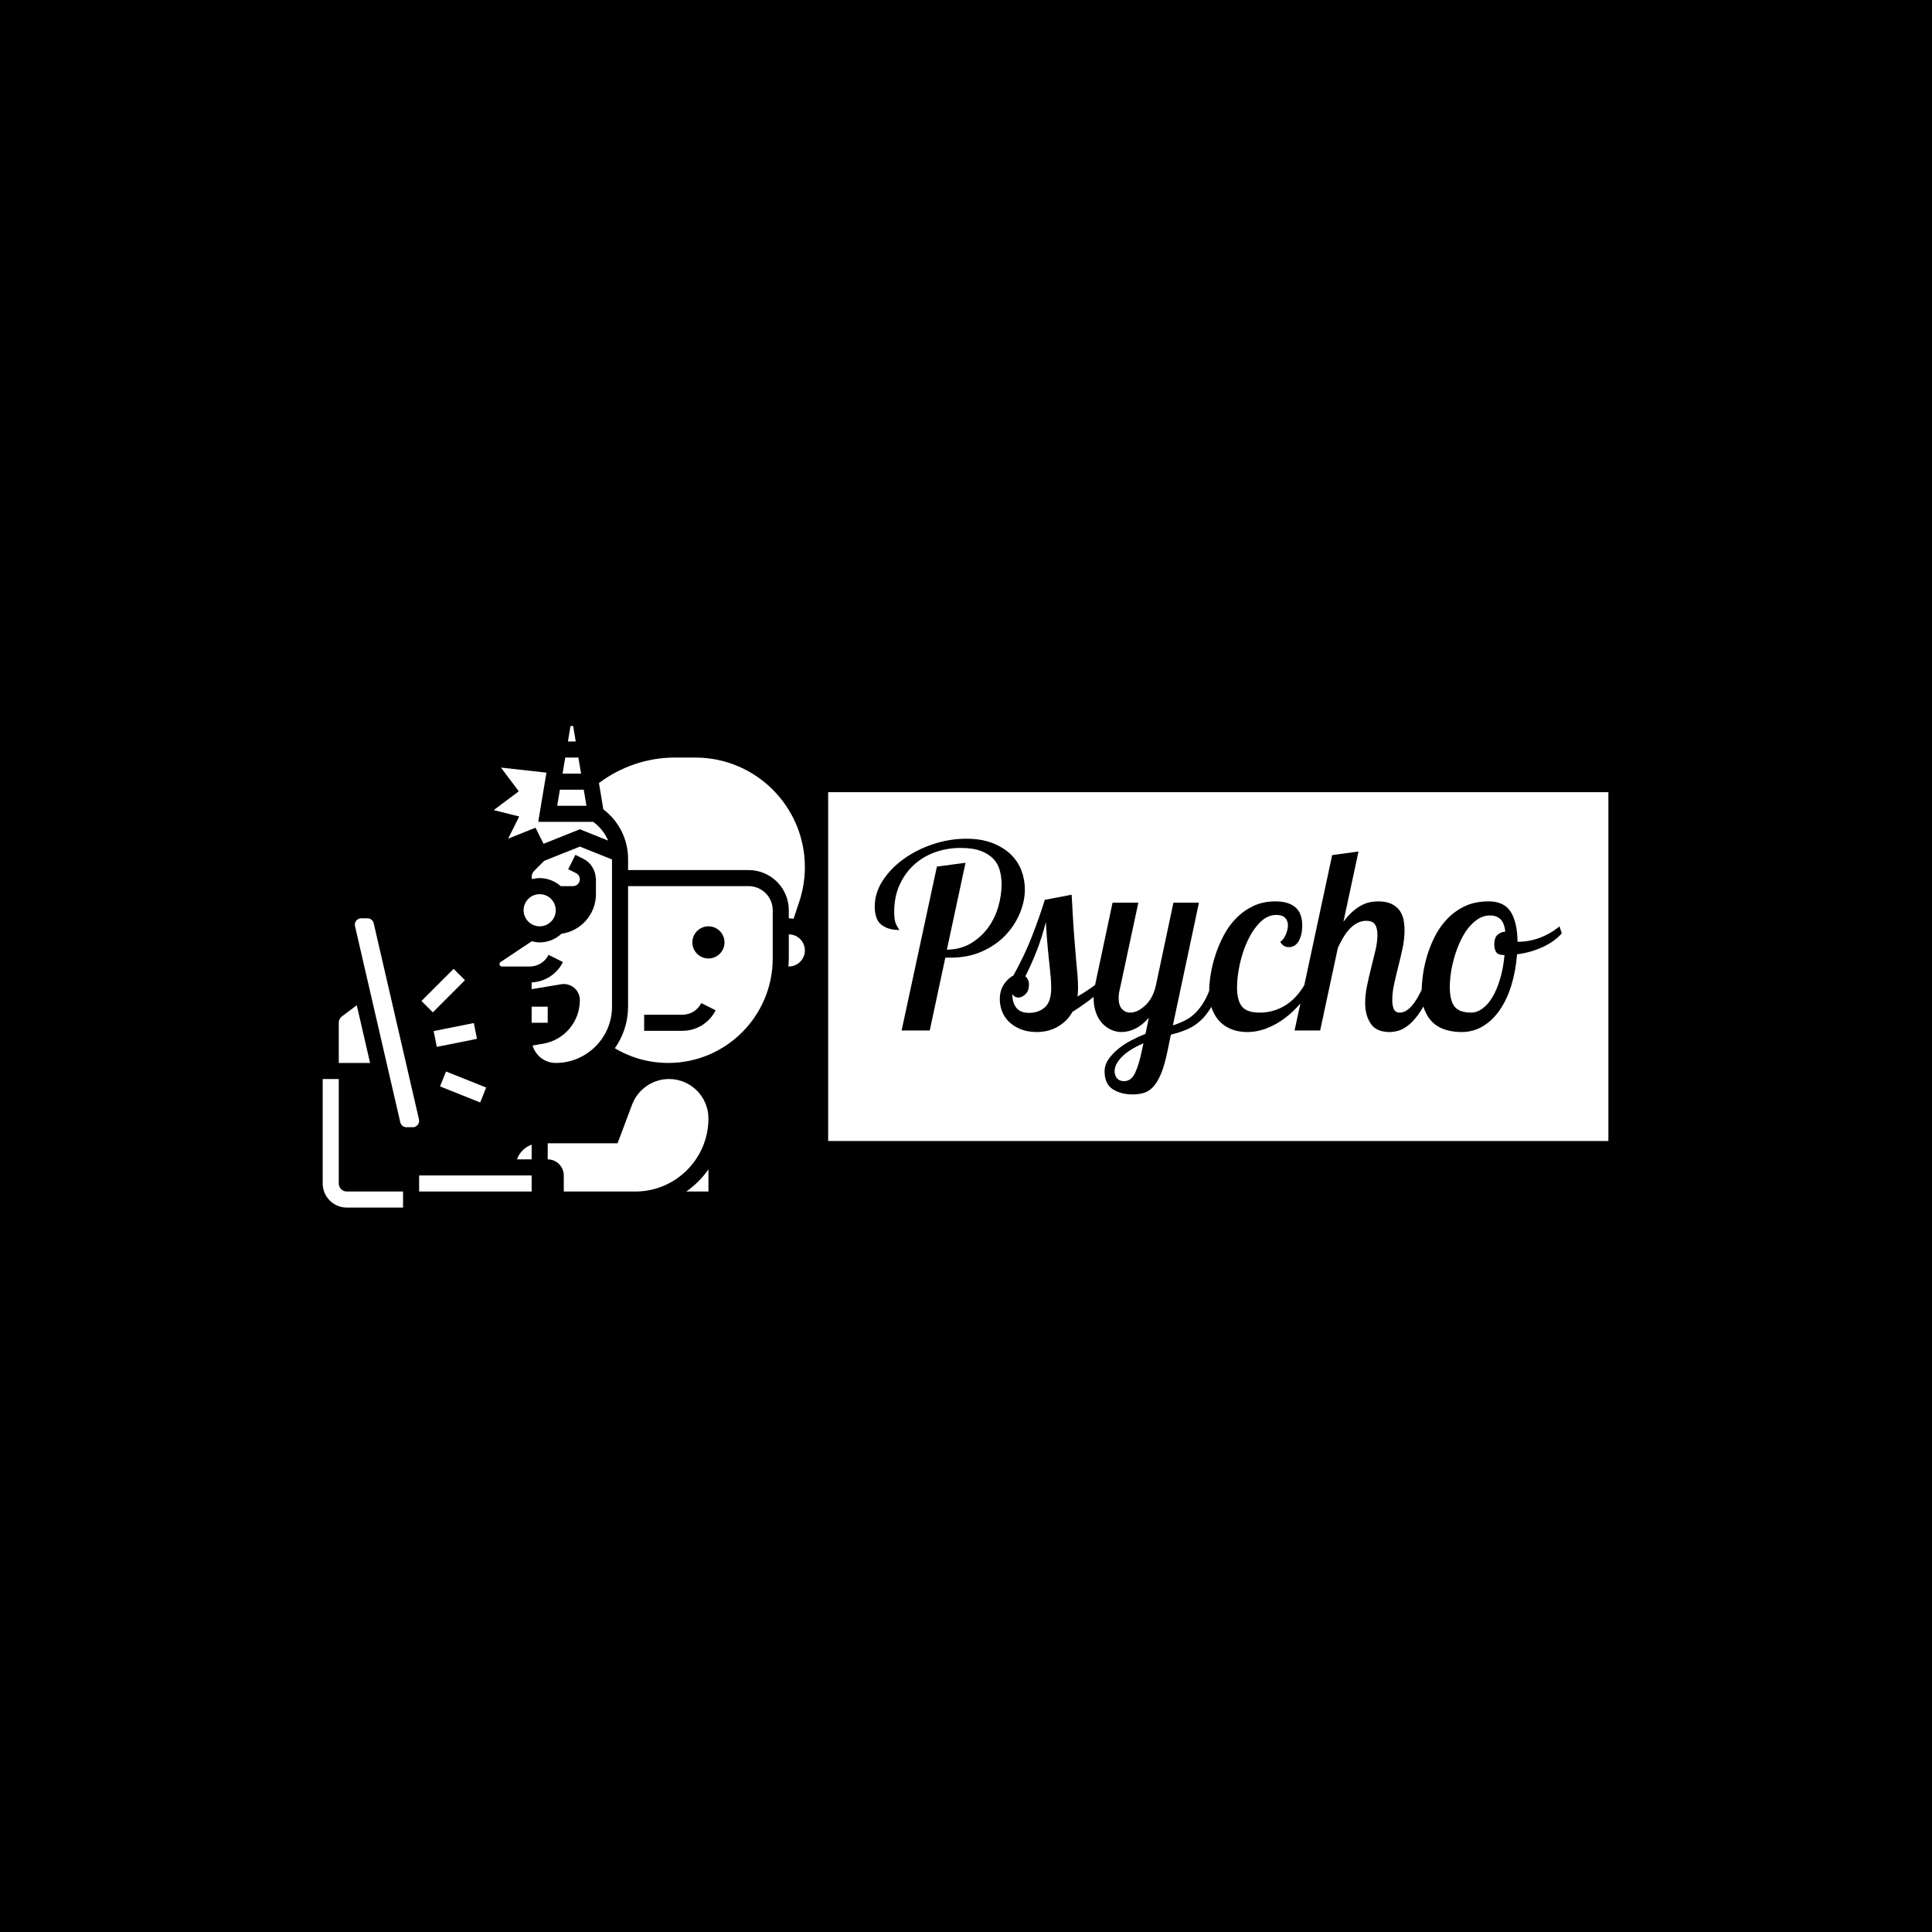 <svg xmlns="http://www.w3.org/2000/svg" version="1.1" xmlns:xlink="http://www.w3.org/1999/xlink" xmlns:svgjs="http://svgjs.dev/svgjs" width="1500" height="1500" viewBox="0 0 1500 1500"><rect width="1500" height="1500" fill="#000000"></rect><g transform="matrix(0.667,0,0,0.667,249.394,563.694)"><svg viewBox="0 0 396 148" data-background-color="#000000" preserveAspectRatio="xMidYMid meet" height="560" width="1500" xmlns="http://www.w3.org/2000/svg" xmlns:xlink="http://www.w3.org/1999/xlink"><g id="tight-bounds" transform="matrix(1,0,0,1,0.24,-0.143)"><svg viewBox="0 0 395.52 148.286" height="148.286" width="395.52"><g><svg viewBox="0 0 651.755 244.352" height="148.286" width="395.52"><g transform="matrix(1,0,0,1,256.235,33.755)"><svg viewBox="0 0 395.52 176.841" height="176.841" width="395.52"><g id="textblocktransform"><svg viewBox="0 0 395.52 176.841" height="176.841" width="395.52" id="textblock"><g><svg viewBox="0 0 395.52 176.841" height="176.841" width="395.52"><rect width="395.52" height="176.841" x="0" y="0" opacity="1" fill="#ffffff" data-fill-palette-color="tertiary"></rect><g transform="matrix(1,0,0,1,23.608,23.608)"><svg width="348.305" viewBox="2.8 -37.5 134.34 50" height="129.626" data-palette-color="#463b84"><path d="M14.95-32.05L20.55-32.8 16.9-15.8Q19.6-15.85 21.6-17.05 23.6-18.25 24.95-20.1 26.3-21.95 26.95-24.2 27.6-26.45 27.6-28.6L27.6-28.6Q27.6-30 27.25-31.3 26.9-32.6 25.98-33.58 25.05-34.55 23.5-35.13 21.95-35.7 19.55-35.7L19.55-35.7Q17-35.7 14.65-34.88 12.3-34.05 10.53-32.45 8.75-30.85 7.68-28.53 6.6-26.2 6.6-23.15L6.6-23.15Q6.6-21.5 7-20.7 7.4-19.9 7.65-19.65L7.65-19.65Q5.4-19.65 4.1-20.68 2.8-21.7 2.8-24.25L2.8-24.25Q2.8-26.9 4.35-29.3 5.9-31.7 8.43-33.52 10.95-35.35 14.18-36.43 17.4-37.5 20.7-37.5L20.7-37.5Q23.6-37.5 25.75-36.68 27.9-35.85 29.33-34.5 30.75-33.15 31.45-31.35 32.15-29.55 32.15-27.6L32.15-27.6Q32.15-25.25 31.15-22.88 30.15-20.5 28.3-18.57 26.45-16.65 23.75-15.45 21.05-14.25 17.7-14.25L17.7-14.25 16.6-14.25 13.55 0 8.05 0 14.95-32.05ZM45.95-8.95L48.05-8.95Q46.35-7.1 44.67-5.85 43-4.6 41.45-3.65L41.45-3.65Q40.85-2.55 40.02-1.8 39.2-1.05 38.27-0.58 37.35-0.1 36.37 0.1 35.4 0.3 34.55 0.3L34.55 0.3Q32.65 0.3 31.27-0.28 29.9-0.85 29-1.75 28.1-2.65 27.67-3.8 27.25-4.95 27.25-6.1L27.25-6.1Q27.25-7.85 28.07-9.05 28.9-10.25 29.9-10.75L29.9-10.75Q32-14.5 33.45-18.18 34.9-21.85 36.05-25.55L36.05-25.55 41.3-26.55Q41.55-21.75 41.77-18.75 42-15.75 42.17-13.85 42.35-11.95 42.45-10.78 42.55-9.6 42.55-8.35L42.55-8.35Q42.55-7.9 42.52-7.48 42.5-7.05 42.45-6.65L42.45-6.65Q43.4-7.2 44.3-7.8 45.2-8.4 45.95-8.95L45.95-8.95ZM37.3-8.3L37.3-8.3Q37.3-9.35 37.22-10.25 37.15-11.15 37-12.5 36.85-13.85 36.65-15.9 36.45-17.95 36.25-21.2L36.25-21.2Q35.55-18.4 34.57-15.85 33.6-13.3 32.25-10.6L32.25-10.6Q32.55-10.35 32.75-9.95 32.95-9.55 32.95-8.95L32.95-8.95Q32.95-7.75 32.27-7.1 31.6-6.45 30.9-6.45L30.9-6.45Q30.1-6.45 29.7-7.15L29.7-7.15Q29.7-5.4 30.5-4.42 31.3-3.45 32.95-3.45L32.95-3.45Q34.85-3.45 36.07-4.55 37.3-5.65 37.3-8.3ZM49.3-25L54.34-25 50.7-8Q50.49-7.2 50.49-6.35L50.49-6.35Q50.49-4.9 51.14-4.2 51.8-3.5 52.74-3.5L52.74-3.5Q54.2-3.5 55.72-4.93 57.24-6.35 57.8-8.95L57.8-8.95 61.2-25 66.19-25 61.09-1Q62.45-1.45 63.57-2.02 64.69-2.6 65.59-3.53 66.5-4.45 67.25-5.75 68-7.05 68.64-8.95L68.64-8.95 70.5-8.95Q69.59-6.3 68.62-4.63 67.64-2.95 66.44-1.88 65.25-0.8 63.82-0.2 62.39 0.4 60.7 0.8L60.7 0.8 60.05 4Q59.49 6.7 58.82 8.35 58.14 10 57.32 10.93 56.49 11.85 55.49 12.18 54.49 12.5 53.24 12.5L53.24 12.5Q50.95 12.5 49.34 11.48 47.74 10.45 47.74 8L47.74 8Q47.74 6.75 48.47 5.68 49.2 4.6 50.34 3.65 51.49 2.7 52.92 1.95 54.34 1.2 55.74 0.65L55.74 0.65 56.39-2.5Q55.14-1.05 53.77-0.38 52.39 0.3 51.09 0.3L51.09 0.3Q49.95 0.3 48.95-0.18 47.95-0.65 47.2-1.5 46.45-2.35 46.02-3.6 45.59-4.85 45.59-6.4L45.59-6.4Q45.59-7.6 45.89-8.95L45.89-8.95 49.3-25ZM51.55 9.9L51.55 9.9Q52.95 9.9 53.7 8.3 54.45 6.7 54.99 4.1L54.99 4.1 55.34 2.5Q52.55 3.7 51.12 5.15 49.7 6.6 49.7 7.95L49.7 7.95Q49.7 8.8 50.17 9.35 50.64 9.9 51.55 9.9ZM82.09-17.35L82.09-17.35Q82.74-17.75 83.17-18.75 83.59-19.75 83.59-20.6L83.59-20.6Q83.59-21.45 83.04-22.03 82.49-22.6 81.34-22.6L81.34-22.6Q79.59-22.6 78.17-21.18 76.74-19.75 75.74-17.63 74.74-15.5 74.19-13.03 73.64-10.55 73.64-8.45L73.64-8.45Q73.64-5.85 74.62-4.67 75.59-3.5 78.04-3.5L78.04-3.5Q80.69-3.5 82.94-4.83 85.19-6.15 86.84-8.95L86.84-8.95 88.54-8.95Q87.54-7.1 86.14-5.43 84.74-3.75 83.07-2.48 81.39-1.2 79.49-0.45 77.59 0.3 75.59 0.3L75.59 0.3Q74.14 0.3 72.82-0.15 71.49-0.6 70.47-1.55 69.44-2.5 68.82-4.03 68.19-5.55 68.19-7.75L68.19-7.75Q68.19-9.15 68.49-11 68.79-12.85 69.42-14.78 70.04-16.7 71.04-18.6 72.04-20.5 73.49-21.98 74.94-23.45 76.84-24.35 78.74-25.25 81.14-25.25L81.14-25.25Q83.69-25.25 85.04-24.1 86.39-22.95 86.39-20.5L86.39-20.5Q86.39-18.75 85.72-17.53 85.04-16.3 83.74-16.3L83.74-16.3Q82.64-16.3 82.09-17.35ZM103.99-5.95L103.99-5.95Q103.99-4.9 104.29-4.2 104.59-3.5 105.49-3.5L105.49-3.5Q107.84-3.5 110.19-8.95L110.19-8.95 112.04-8.95Q110.84-5.8 109.64-3.95 108.44-2.1 107.32-1.18 106.19-0.25 105.22 0.03 104.24 0.3 103.49 0.3L103.49 0.3Q100.89 0.3 99.79-1.33 98.69-2.95 98.69-5.35L98.69-5.35Q98.69-7 99.07-8.8 99.44-10.6 99.89-12.35 100.34-14.1 100.72-15.73 101.09-17.35 101.09-18.7L101.09-18.7Q101.09-19.95 100.64-20.7 100.19-21.45 98.89-21.45L98.89-21.45Q95.69-21.45 93.34-16.1L93.34-16.1 89.89 0 84.89 0 92.24-34.3 97.39-35 94.44-21.25Q95.39-22.55 96.34-23.35 97.29-24.15 98.17-24.58 99.04-25 99.82-25.13 100.59-25.25 101.24-25.25L101.24-25.25Q102.74-25.25 103.74-24.8 104.74-24.35 105.34-23.58 105.94-22.8 106.17-21.78 106.39-20.75 106.39-19.6L106.39-19.6Q106.39-17.95 106.02-16.15 105.64-14.35 105.19-12.6 104.74-10.85 104.37-9.15 103.99-7.45 103.99-5.95ZM122.84-25.25L122.84-25.25Q125.84-25.25 127.14-23.23 128.44-21.2 128.49-17.35L128.49-17.35Q132.94-17.35 136.69-20.35L136.69-20.35 137.14-19Q135.74-17.4 133.41-16.32 131.09-15.25 128.39-14.9L128.39-14.9Q128.14-11.65 127.29-8.88 126.44-6.1 125.04-4.05 123.64-2 121.74-0.85 119.84 0.3 117.54 0.3L117.54 0.3Q115.89 0.3 114.46-0.13 113.04-0.55 111.99-1.5 110.94-2.45 110.34-3.95 109.74-5.45 109.74-7.6L109.74-7.6Q109.74-9.05 109.99-10.9 110.24-12.75 110.84-14.73 111.44-16.7 112.41-18.57 113.39-20.45 114.86-21.95 116.34-23.45 118.29-24.35 120.24-25.25 122.84-25.25ZM119.44-3.5L119.44-3.5Q120.54-3.5 121.61-4.28 122.69-5.05 123.56-6.5 124.44-7.95 125.06-10.03 125.69-12.1 125.94-14.75L125.94-14.75Q124.69-14.75 124.31-15.33 123.94-15.9 123.94-16.8L123.94-16.8Q123.94-18.1 124.54-18.68 125.14-19.25 126.09-19.35L126.09-19.35Q125.89-21.1 125.11-21.8 124.34-22.5 123.09-22.5L123.09-22.5Q121.84-22.5 120.76-21.8 119.69-21.1 118.81-19.98 117.94-18.85 117.26-17.38 116.59-15.9 116.14-14.35 115.69-12.8 115.46-11.28 115.24-9.75 115.24-8.5L115.24-8.5Q115.24-5.9 116.16-4.7 117.09-3.5 119.44-3.5Z" opacity="1" transform="matrix(1,0,0,1,0,0)" fill="#000000" class="wordmark-text-0" data-fill-palette-color="quaternary" id="text-0"></path></svg></g></svg></g></svg></g></svg></g><g><svg viewBox="0 0 244.431 244.352" height="244.352" width="244.431"><g><svg xmlns="http://www.w3.org/2000/svg" xmlns:xlink="http://www.w3.org/1999/xlink" version="1.1" x="0" y="0" viewBox="0 -0 60 59.98" style="enable-background:new 0 0 60 59.98;" xml:space="preserve" width="244.431" height="244.352" class="icon-icon-0" data-fill-palette-color="accent" id="icon-0"><g fill="#dcdcdc" data-fill-palette-color="accent"><path d="M2 56.98v-13H0v13c0 1.654 1.346 3 3 3h7v-2H3C2.448 57.98 2 57.532 2 56.98z" fill="#ffffff" data-fill-palette-color="accent"></path><circle cx="27" cy="22.98" r="2.0" fill="#ffffff" data-fill-palette-color="accent"></circle><rect x="26" y="34.98" width="2" height="2" fill="#ffffff" data-fill-palette-color="accent"></rect><path d="M11.979 49.003L6.347 24.596c-0.084-0.362-0.402-0.616-0.775-0.616H4.796C4.357 23.98 4 24.337 4 24.776c0 0.06 0.007 0.12 0.021 0.181l5.633 24.407c0.084 0.362 0.402 0.616 0.775 0.616h0.775c0.438 0 0.796-0.357 0.796-0.796C12 49.125 11.993 49.064 11.979 49.003z" fill="#ffffff" data-fill-palette-color="accent"></path><path d="M4.24 34.8l-1.84 1.38C2.149 36.368 2 36.667 2 36.98v5h3.896L4.24 34.8z" fill="#ffffff" data-fill-palette-color="accent"></path><rect x="12.172" y="31.98" transform="matrix(0.707 -0.707 0.707 0.707 -18.927 20.266)" width="5.657" height="2" fill="#ffffff" data-fill-palette-color="accent"></rect><rect x="13.95" y="37.48" transform="matrix(0.981 -0.196 0.196 0.981 -7.226 3.983)" width="5.099" height="2" fill="#ffffff" data-fill-palette-color="accent"></rect><rect x="16.5" y="42.287" transform="matrix(0.371 -0.928 0.928 0.371 -30.762 44.523)" width="2" height="5.385" fill="#ffffff" data-fill-palette-color="accent"></rect><path d="M24.452 11.312l-1.382 2.763 3.413-1.365 1 2L32 12.903l3.522 1.409c-0.396-0.918-1.03-1.722-1.855-2.332h-6.847l1.021-6.123-5.654-0.628L24.4 8.18l-3.119 2.339L24.452 11.312z" fill="#ffffff" data-fill-palette-color="accent"></path><path d="M31.178 0.13c-0.029-0.174-0.326-0.174-0.355 0l-0.308 1.85h0.972L31.178 0.13z" fill="#ffffff" data-fill-palette-color="accent"></path><polygon points="31.819,3.98 30.181,3.98 29.847,5.98 32.153,5.98  " fill="#ffffff" data-fill-palette-color="accent"></polygon><polygon points="32.486,7.98 29.514,7.98 29.181,9.98 32.819,9.98  " fill="#ffffff" data-fill-palette-color="accent"></polygon><path d="M53 19.98H38v15c0 1.926-0.613 3.708-1.647 5.173 2.005 1.197 4.282 1.827 6.647 1.827 7.168 0 13-5.832 13-13v-6C56 21.326 54.654 19.98 53 19.98zM44.764 37.98H40v-2h4.764c0.998 0 1.896-0.555 2.342-1.447l1.789 0.895C48.106 37.001 46.523 37.98 44.764 37.98zM48 28.98c-1.105 0-2-0.895-2-2 0-1.105 0.895-2 2-2s2 0.895 2 2C50 28.085 49.105 28.98 48 28.98z" fill="#ffffff" data-fill-palette-color="accent"></path><path d="M45.242 57.98H48v-2.758C47.25 56.296 46.316 57.23 45.242 57.98z" fill="#ffffff" data-fill-palette-color="accent"></path><path d="M43.094 43.98c-2.033 0-3.88 1.279-4.595 3.185l-1.806 4.815H28v2c1.103 0 2 0.897 2 2v2h8.906c5.015 0 9.094-4.079 9.094-9.094C48 46.181 45.799 43.98 43.094 43.98z" fill="#ffffff" data-fill-palette-color="accent"></path><path d="M58 23.98c0.203 0 0.398 0.031 0.593 0.06l0.708-2.124C59.765 20.523 60 19.073 60 17.606 60 10.092 53.888 3.98 46.374 3.98h-2.563c-3.402 0-6.725 1.131-9.435 3.174l0.546 3.273C36.851 11.885 38 14.148 38 16.585v1.395h15c2.757 0 5 2.243 5 5V23.98z" fill="#ffffff" data-fill-palette-color="accent"></path><polygon points="12,55.98 12,57.98 26,57.98 26,55.98 22,55.98  " fill="#ffffff" data-fill-palette-color="accent"></polygon><path d="M58 25.98v3c0 0.338-0.029 0.668-0.051 1H58c1.103 0 2-0.897 2-2S59.103 25.98 58 25.98z" fill="#ffffff" data-fill-palette-color="accent"></path><path d="M24.171 53.98H26v-1.829C25.148 52.453 24.473 53.128 24.171 53.98z" fill="#ffffff" data-fill-palette-color="accent"></path><path d="M36 34.98V16.657l-4-1.6-4.438 1.775-1.233 1.233C26.119 18.275 26 18.564 26 18.859c0 0.088 0.031 0.166 0.05 0.247 0.306-0.075 0.621-0.126 0.95-0.126 1.006 0 1.915 0.385 2.618 1h1.528c0.471 0 0.854-0.384 0.854-0.854 0-0.325-0.181-0.618-0.473-0.764l-0.975-0.487 0.895-1.789 0.975 0.487c0.929 0.465 1.505 1.38 1.558 2.407H34v2c0 2.516-1.874 4.583-4.296 4.929C28.991 26.568 28.046 26.98 27 26.98c-0.343 0-0.671-0.057-0.989-0.139l-3.876 2.584C22.05 29.482 22 29.576 22 29.677c0 0.167 0.136 0.303 0.303 0.303h3.461c0.998 0 1.896-0.555 2.342-1.447l1.789 0.895C29.142 30.93 27.663 31.88 26 31.964v0.836l3.672-0.611c0.575-0.099 1.172 0.065 1.621 0.446S32 33.572 32 34.161c0 2.704-1.936 4.989-4.604 5.434l-1.28 0.214c0.36 1.253 1.517 2.172 2.884 2.172C32.859 41.98 36 38.839 36 34.98z" fill="#ffffff" data-fill-palette-color="accent"></path></g></svg></g></svg></g></svg></g><defs></defs></svg><rect width="395.52" height="148.286" fill="none" stroke="none" visibility="hidden"></rect></g></svg></g></svg>
